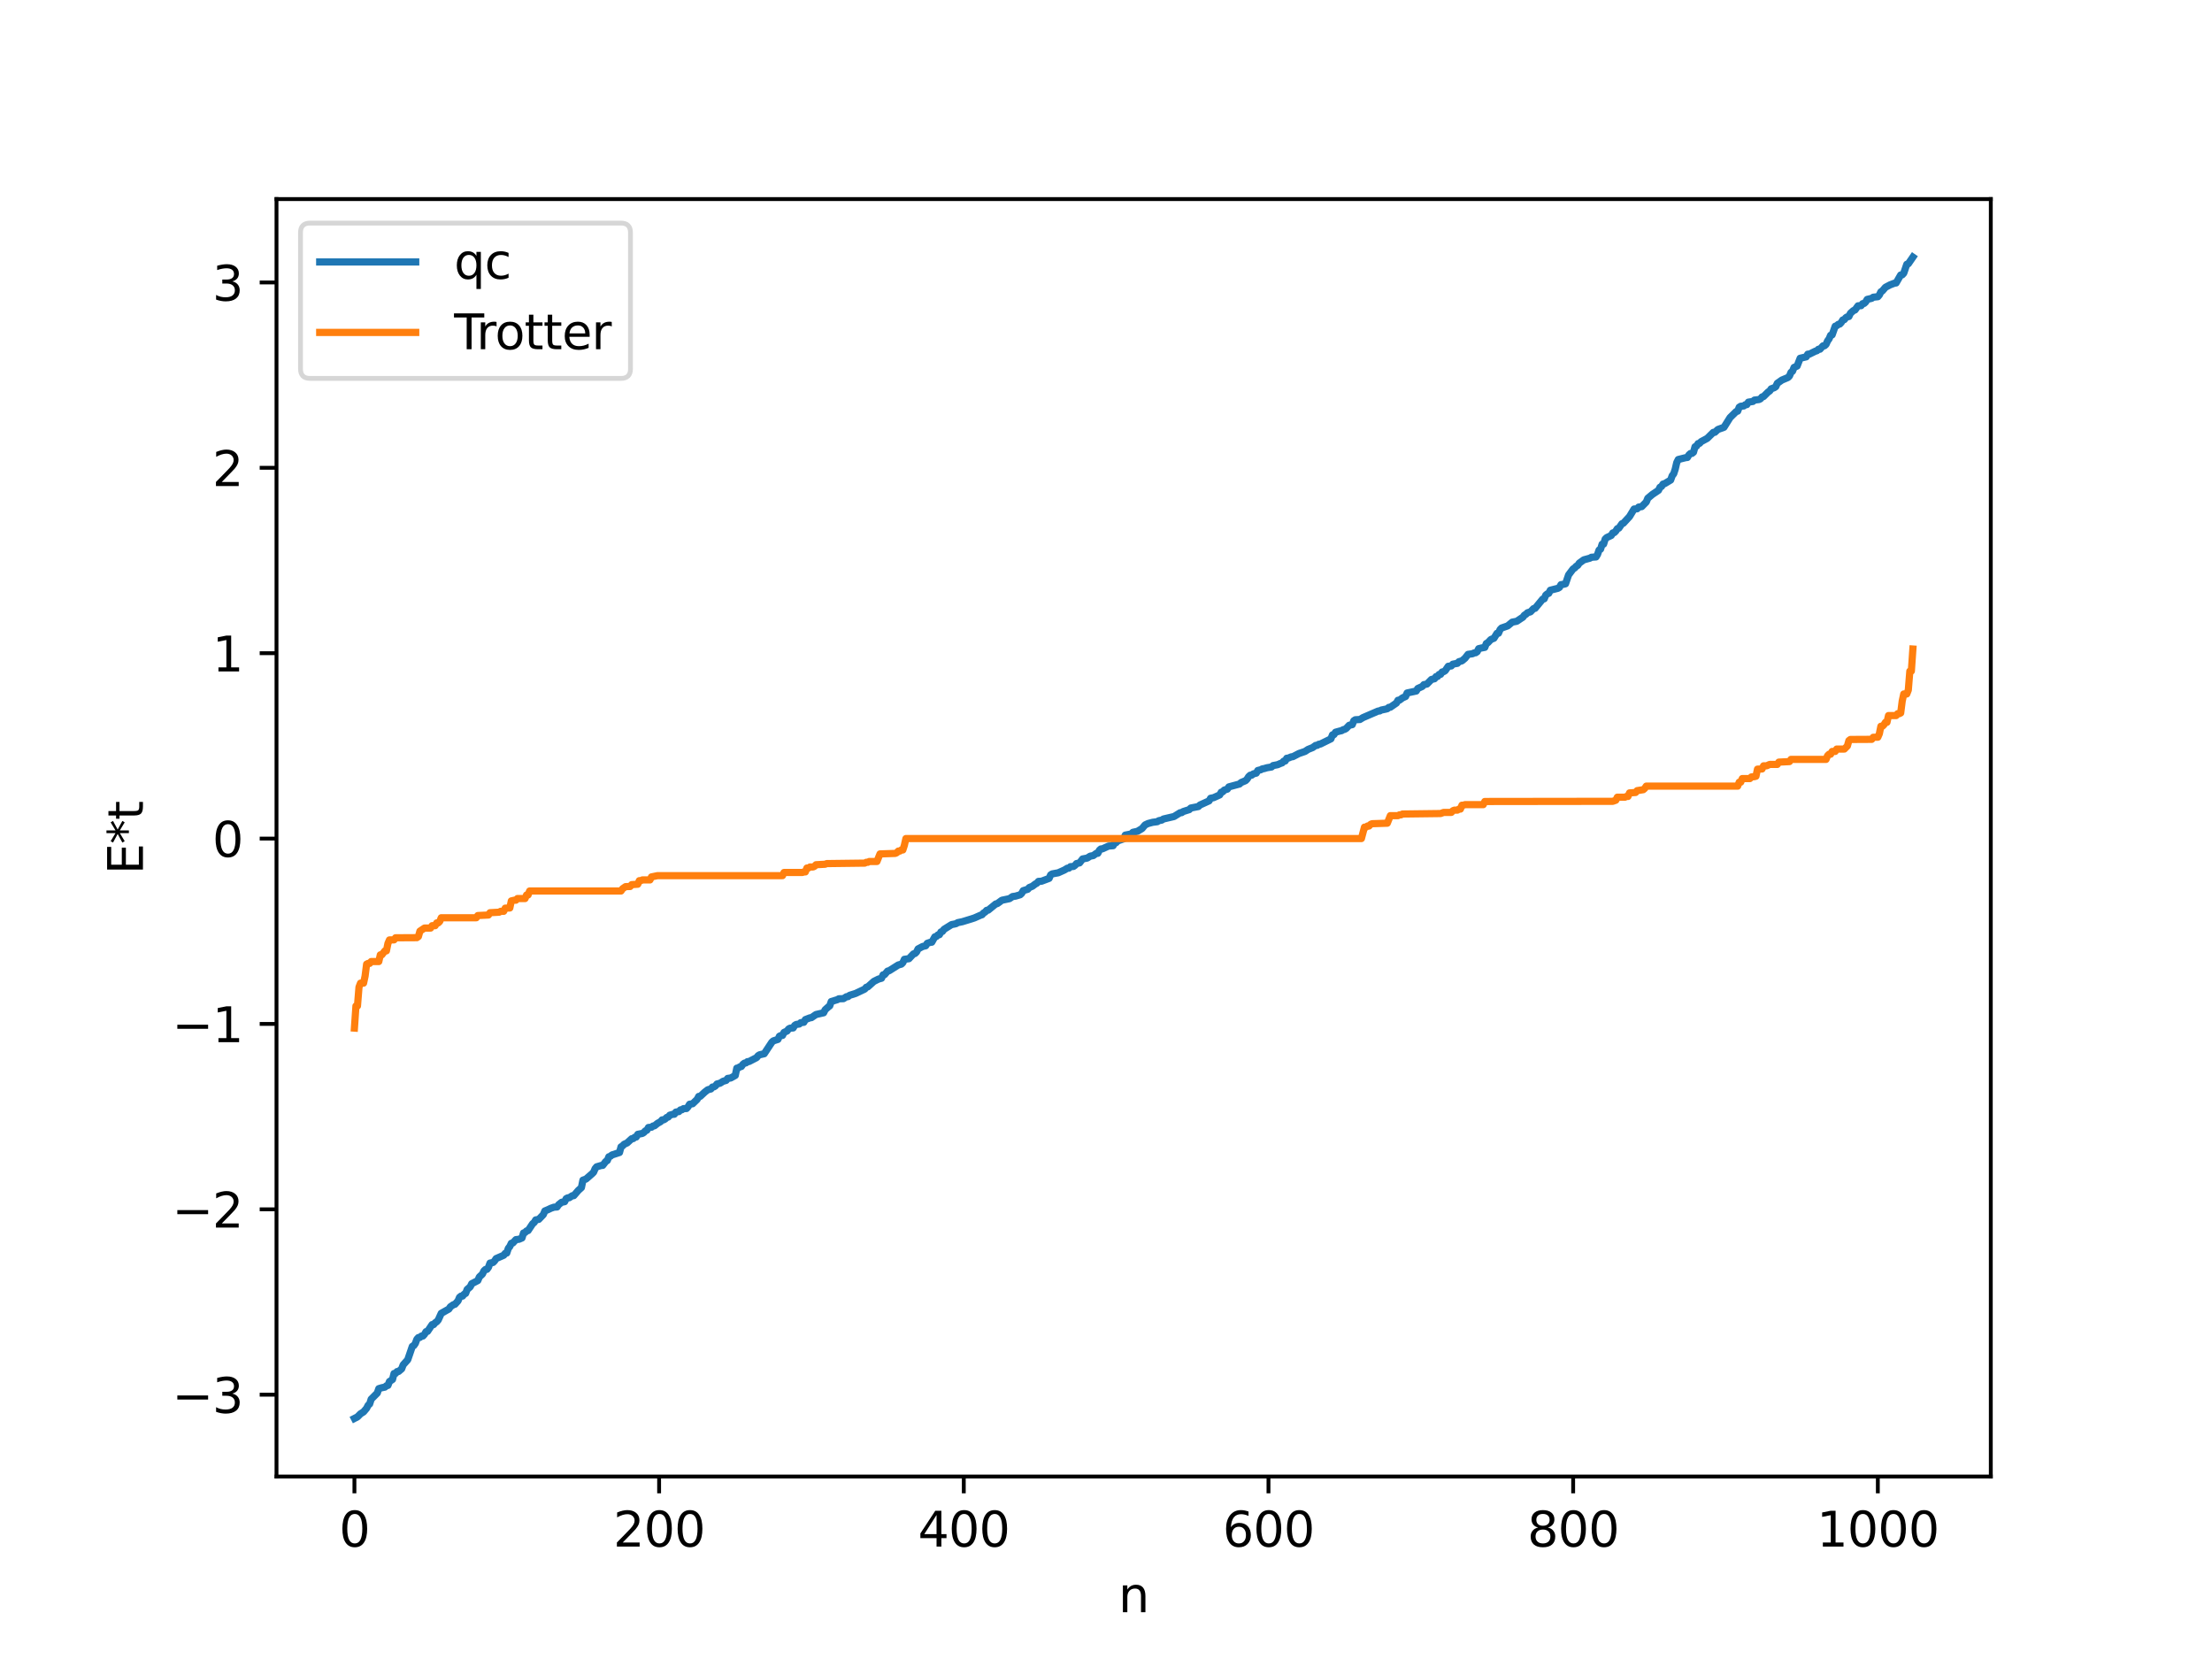 <?xml version="1.0" encoding="utf-8" standalone="no"?>
<!DOCTYPE svg PUBLIC "-//W3C//DTD SVG 1.1//EN"
  "http://www.w3.org/Graphics/SVG/1.1/DTD/svg11.dtd">
<svg xmlns:xlink="http://www.w3.org/1999/xlink" width="460.8pt" height="345.6pt" viewBox="0 0 460.8 345.6" xmlns="http://www.w3.org/2000/svg" version="1.1">
 <defs>
  <style type="text/css">*{stroke-linejoin: round; stroke-linecap: butt}</style>
 </defs>
 <g id="figure_1">
  <g id="patch_1">
   <path d="M 0 345.6 
L 460.8 345.6 
L 460.8 0 
L 0 0 
z
" style="fill: #ffffff"/>
  </g>
  <g id="axes_1">
   <g id="patch_2">
    <path d="M 57.6 307.584 
L 414.72 307.584 
L 414.72 41.472 
L 57.6 41.472 
z
" style="fill: #ffffff"/>
   </g>
   <g id="matplotlib.axis_1">
    <g id="xtick_1">
     <g id="line2d_1">
      <defs>
       <path id="m8f628824d6" d="M 0 0 
L 0 3.5 
" style="stroke: #000000; stroke-width: 0.8"/>
      </defs>
      <g>
       <use xlink:href="#m8f628824d6" x="73.833" y="307.584" style="stroke: #000000; stroke-width: 0.8"/>
      </g>
     </g>
     <g id="text_1">
      <!-- 0 -->
      <g transform="translate(70.651 322.182) scale(0.1 -0.1)">
       <defs>
        <path id="DejaVuSans-30" d="M 2034 4250 
Q 1547 4250 1301 3770 
Q 1056 3291 1056 2328 
Q 1056 1369 1301 889 
Q 1547 409 2034 409 
Q 2525 409 2770 889 
Q 3016 1369 3016 2328 
Q 3016 3291 2770 3770 
Q 2525 4250 2034 4250 
z
M 2034 4750 
Q 2819 4750 3233 4129 
Q 3647 3509 3647 2328 
Q 3647 1150 3233 529 
Q 2819 -91 2034 -91 
Q 1250 -91 836 529 
Q 422 1150 422 2328 
Q 422 3509 836 4129 
Q 1250 4750 2034 4750 
z
" transform="scale(0.016)"/>
       </defs>
       <use xlink:href="#DejaVuSans-30"/>
      </g>
     </g>
    </g>
    <g id="xtick_2">
     <g id="line2d_2">
      <g>
       <use xlink:href="#m8f628824d6" x="137.304" y="307.584" style="stroke: #000000; stroke-width: 0.8"/>
      </g>
     </g>
     <g id="text_2">
      <!-- 200 -->
      <g transform="translate(127.76 322.182) scale(0.1 -0.1)">
       <defs>
        <path id="DejaVuSans-32" d="M 1228 531 
L 3431 531 
L 3431 0 
L 469 0 
L 469 531 
Q 828 903 1448 1529 
Q 2069 2156 2228 2338 
Q 2531 2678 2651 2914 
Q 2772 3150 2772 3378 
Q 2772 3750 2511 3984 
Q 2250 4219 1831 4219 
Q 1534 4219 1204 4116 
Q 875 4013 500 3803 
L 500 4441 
Q 881 4594 1212 4672 
Q 1544 4750 1819 4750 
Q 2544 4750 2975 4387 
Q 3406 4025 3406 3419 
Q 3406 3131 3298 2873 
Q 3191 2616 2906 2266 
Q 2828 2175 2409 1742 
Q 1991 1309 1228 531 
z
" transform="scale(0.016)"/>
       </defs>
       <use xlink:href="#DejaVuSans-32"/>
       <use xlink:href="#DejaVuSans-30" x="63.623"/>
       <use xlink:href="#DejaVuSans-30" x="127.246"/>
      </g>
     </g>
    </g>
    <g id="xtick_3">
     <g id="line2d_3">
      <g>
       <use xlink:href="#m8f628824d6" x="200.775" y="307.584" style="stroke: #000000; stroke-width: 0.8"/>
      </g>
     </g>
     <g id="text_3">
      <!-- 400 -->
      <g transform="translate(191.231 322.182) scale(0.1 -0.1)">
       <defs>
        <path id="DejaVuSans-34" d="M 2419 4116 
L 825 1625 
L 2419 1625 
L 2419 4116 
z
M 2253 4666 
L 3047 4666 
L 3047 1625 
L 3713 1625 
L 3713 1100 
L 3047 1100 
L 3047 0 
L 2419 0 
L 2419 1100 
L 313 1100 
L 313 1709 
L 2253 4666 
z
" transform="scale(0.016)"/>
       </defs>
       <use xlink:href="#DejaVuSans-34"/>
       <use xlink:href="#DejaVuSans-30" x="63.623"/>
       <use xlink:href="#DejaVuSans-30" x="127.246"/>
      </g>
     </g>
    </g>
    <g id="xtick_4">
     <g id="line2d_4">
      <g>
       <use xlink:href="#m8f628824d6" x="264.246" y="307.584" style="stroke: #000000; stroke-width: 0.8"/>
      </g>
     </g>
     <g id="text_4">
      <!-- 600 -->
      <g transform="translate(254.702 322.182) scale(0.1 -0.1)">
       <defs>
        <path id="DejaVuSans-36" d="M 2113 2584 
Q 1688 2584 1439 2293 
Q 1191 2003 1191 1497 
Q 1191 994 1439 701 
Q 1688 409 2113 409 
Q 2538 409 2786 701 
Q 3034 994 3034 1497 
Q 3034 2003 2786 2293 
Q 2538 2584 2113 2584 
z
M 3366 4563 
L 3366 3988 
Q 3128 4100 2886 4159 
Q 2644 4219 2406 4219 
Q 1781 4219 1451 3797 
Q 1122 3375 1075 2522 
Q 1259 2794 1537 2939 
Q 1816 3084 2150 3084 
Q 2853 3084 3261 2657 
Q 3669 2231 3669 1497 
Q 3669 778 3244 343 
Q 2819 -91 2113 -91 
Q 1303 -91 875 529 
Q 447 1150 447 2328 
Q 447 3434 972 4092 
Q 1497 4750 2381 4750 
Q 2619 4750 2861 4703 
Q 3103 4656 3366 4563 
z
" transform="scale(0.016)"/>
       </defs>
       <use xlink:href="#DejaVuSans-36"/>
       <use xlink:href="#DejaVuSans-30" x="63.623"/>
       <use xlink:href="#DejaVuSans-30" x="127.246"/>
      </g>
     </g>
    </g>
    <g id="xtick_5">
     <g id="line2d_5">
      <g>
       <use xlink:href="#m8f628824d6" x="327.717" y="307.584" style="stroke: #000000; stroke-width: 0.8"/>
      </g>
     </g>
     <g id="text_5">
      <!-- 800 -->
      <g transform="translate(318.173 322.182) scale(0.1 -0.1)">
       <defs>
        <path id="DejaVuSans-38" d="M 2034 2216 
Q 1584 2216 1326 1975 
Q 1069 1734 1069 1313 
Q 1069 891 1326 650 
Q 1584 409 2034 409 
Q 2484 409 2743 651 
Q 3003 894 3003 1313 
Q 3003 1734 2745 1975 
Q 2488 2216 2034 2216 
z
M 1403 2484 
Q 997 2584 770 2862 
Q 544 3141 544 3541 
Q 544 4100 942 4425 
Q 1341 4750 2034 4750 
Q 2731 4750 3128 4425 
Q 3525 4100 3525 3541 
Q 3525 3141 3298 2862 
Q 3072 2584 2669 2484 
Q 3125 2378 3379 2068 
Q 3634 1759 3634 1313 
Q 3634 634 3220 271 
Q 2806 -91 2034 -91 
Q 1263 -91 848 271 
Q 434 634 434 1313 
Q 434 1759 690 2068 
Q 947 2378 1403 2484 
z
M 1172 3481 
Q 1172 3119 1398 2916 
Q 1625 2713 2034 2713 
Q 2441 2713 2670 2916 
Q 2900 3119 2900 3481 
Q 2900 3844 2670 4047 
Q 2441 4250 2034 4250 
Q 1625 4250 1398 4047 
Q 1172 3844 1172 3481 
z
" transform="scale(0.016)"/>
       </defs>
       <use xlink:href="#DejaVuSans-38"/>
       <use xlink:href="#DejaVuSans-30" x="63.623"/>
       <use xlink:href="#DejaVuSans-30" x="127.246"/>
      </g>
     </g>
    </g>
    <g id="xtick_6">
     <g id="line2d_6">
      <g>
       <use xlink:href="#m8f628824d6" x="391.188" y="307.584" style="stroke: #000000; stroke-width: 0.8"/>
      </g>
     </g>
     <g id="text_6">
      <!-- 1000 -->
      <g transform="translate(378.463 322.182) scale(0.1 -0.1)">
       <defs>
        <path id="DejaVuSans-31" d="M 794 531 
L 1825 531 
L 1825 4091 
L 703 3866 
L 703 4441 
L 1819 4666 
L 2450 4666 
L 2450 531 
L 3481 531 
L 3481 0 
L 794 0 
L 794 531 
z
" transform="scale(0.016)"/>
       </defs>
       <use xlink:href="#DejaVuSans-31"/>
       <use xlink:href="#DejaVuSans-30" x="63.623"/>
       <use xlink:href="#DejaVuSans-30" x="127.246"/>
       <use xlink:href="#DejaVuSans-30" x="190.869"/>
      </g>
     </g>
    </g>
    <g id="text_7">
     <!-- n -->
     <g transform="translate(232.991 335.861) scale(0.1 -0.1)">
      <defs>
       <path id="DejaVuSans-6e" d="M 3513 2113 
L 3513 0 
L 2938 0 
L 2938 2094 
Q 2938 2591 2744 2837 
Q 2550 3084 2163 3084 
Q 1697 3084 1428 2787 
Q 1159 2491 1159 1978 
L 1159 0 
L 581 0 
L 581 3500 
L 1159 3500 
L 1159 2956 
Q 1366 3272 1645 3428 
Q 1925 3584 2291 3584 
Q 2894 3584 3203 3211 
Q 3513 2838 3513 2113 
z
" transform="scale(0.016)"/>
      </defs>
      <use xlink:href="#DejaVuSans-6e"/>
     </g>
    </g>
   </g>
   <g id="matplotlib.axis_2">
    <g id="ytick_1">
     <g id="line2d_7">
      <defs>
       <path id="mfd64675856" d="M 0 0 
L -3.5 0 
" style="stroke: #000000; stroke-width: 0.8"/>
      </defs>
      <g>
       <use xlink:href="#mfd64675856" x="57.6" y="290.538" style="stroke: #000000; stroke-width: 0.8"/>
      </g>
     </g>
     <g id="text_8">
      <!-- −3 -->
      <g transform="translate(35.858 294.337) scale(0.1 -0.1)">
       <defs>
        <path id="DejaVuSans-2212" d="M 678 2272 
L 4684 2272 
L 4684 1741 
L 678 1741 
L 678 2272 
z
" transform="scale(0.016)"/>
        <path id="DejaVuSans-33" d="M 2597 2516 
Q 3050 2419 3304 2112 
Q 3559 1806 3559 1356 
Q 3559 666 3084 287 
Q 2609 -91 1734 -91 
Q 1441 -91 1130 -33 
Q 819 25 488 141 
L 488 750 
Q 750 597 1062 519 
Q 1375 441 1716 441 
Q 2309 441 2620 675 
Q 2931 909 2931 1356 
Q 2931 1769 2642 2001 
Q 2353 2234 1838 2234 
L 1294 2234 
L 1294 2753 
L 1863 2753 
Q 2328 2753 2575 2939 
Q 2822 3125 2822 3475 
Q 2822 3834 2567 4026 
Q 2313 4219 1838 4219 
Q 1578 4219 1281 4162 
Q 984 4106 628 3988 
L 628 4550 
Q 988 4650 1302 4700 
Q 1616 4750 1894 4750 
Q 2613 4750 3031 4423 
Q 3450 4097 3450 3541 
Q 3450 3153 3228 2886 
Q 3006 2619 2597 2516 
z
" transform="scale(0.016)"/>
       </defs>
       <use xlink:href="#DejaVuSans-2212"/>
       <use xlink:href="#DejaVuSans-33" x="83.789"/>
      </g>
     </g>
    </g>
    <g id="ytick_2">
     <g id="line2d_8">
      <g>
       <use xlink:href="#mfd64675856" x="57.6" y="251.922" style="stroke: #000000; stroke-width: 0.8"/>
      </g>
     </g>
     <g id="text_9">
      <!-- −2 -->
      <g transform="translate(35.858 255.721) scale(0.1 -0.1)">
       <use xlink:href="#DejaVuSans-2212"/>
       <use xlink:href="#DejaVuSans-32" x="83.789"/>
      </g>
     </g>
    </g>
    <g id="ytick_3">
     <g id="line2d_9">
      <g>
       <use xlink:href="#mfd64675856" x="57.6" y="213.305" style="stroke: #000000; stroke-width: 0.8"/>
      </g>
     </g>
     <g id="text_10">
      <!-- −1 -->
      <g transform="translate(35.858 217.104) scale(0.1 -0.1)">
       <use xlink:href="#DejaVuSans-2212"/>
       <use xlink:href="#DejaVuSans-31" x="83.789"/>
      </g>
     </g>
    </g>
    <g id="ytick_4">
     <g id="line2d_10">
      <g>
       <use xlink:href="#mfd64675856" x="57.6" y="174.688" style="stroke: #000000; stroke-width: 0.8"/>
      </g>
     </g>
     <g id="text_11">
      <!-- 0 -->
      <g transform="translate(44.237 178.488) scale(0.1 -0.1)">
       <use xlink:href="#DejaVuSans-30"/>
      </g>
     </g>
    </g>
    <g id="ytick_5">
     <g id="line2d_11">
      <g>
       <use xlink:href="#mfd64675856" x="57.6" y="136.072" style="stroke: #000000; stroke-width: 0.8"/>
      </g>
     </g>
     <g id="text_12">
      <!-- 1 -->
      <g transform="translate(44.237 139.871) scale(0.1 -0.1)">
       <use xlink:href="#DejaVuSans-31"/>
      </g>
     </g>
    </g>
    <g id="ytick_6">
     <g id="line2d_12">
      <g>
       <use xlink:href="#mfd64675856" x="57.6" y="97.455" style="stroke: #000000; stroke-width: 0.8"/>
      </g>
     </g>
     <g id="text_13">
      <!-- 2 -->
      <g transform="translate(44.237 101.254) scale(0.1 -0.1)">
       <use xlink:href="#DejaVuSans-32"/>
      </g>
     </g>
    </g>
    <g id="ytick_7">
     <g id="line2d_13">
      <g>
       <use xlink:href="#mfd64675856" x="57.6" y="58.838" style="stroke: #000000; stroke-width: 0.8"/>
      </g>
     </g>
     <g id="text_14">
      <!-- 3 -->
      <g transform="translate(44.237 62.638) scale(0.1 -0.1)">
       <use xlink:href="#DejaVuSans-33"/>
      </g>
     </g>
    </g>
    <g id="text_15">
     <!-- E*t -->
     <g transform="translate(29.778 182.148) rotate(-90) scale(0.1 -0.1)">
      <defs>
       <path id="DejaVuSans-45" d="M 628 4666 
L 3578 4666 
L 3578 4134 
L 1259 4134 
L 1259 2753 
L 3481 2753 
L 3481 2222 
L 1259 2222 
L 1259 531 
L 3634 531 
L 3634 0 
L 628 0 
L 628 4666 
z
" transform="scale(0.016)"/>
       <path id="DejaVuSans-2a" d="M 3009 3897 
L 1888 3291 
L 3009 2681 
L 2828 2375 
L 1778 3009 
L 1778 1831 
L 1422 1831 
L 1422 3009 
L 372 2375 
L 191 2681 
L 1313 3291 
L 191 3897 
L 372 4206 
L 1422 3572 
L 1422 4750 
L 1778 4750 
L 1778 3572 
L 2828 4206 
L 3009 3897 
z
" transform="scale(0.016)"/>
       <path id="DejaVuSans-74" d="M 1172 4494 
L 1172 3500 
L 2356 3500 
L 2356 3053 
L 1172 3053 
L 1172 1153 
Q 1172 725 1289 603 
Q 1406 481 1766 481 
L 2356 481 
L 2356 0 
L 1766 0 
Q 1100 0 847 248 
Q 594 497 594 1153 
L 594 3053 
L 172 3053 
L 172 3500 
L 594 3500 
L 594 4494 
L 1172 4494 
z
" transform="scale(0.016)"/>
      </defs>
      <use xlink:href="#DejaVuSans-45"/>
      <use xlink:href="#DejaVuSans-2a" x="63.184"/>
      <use xlink:href="#DejaVuSans-74" x="113.184"/>
     </g>
    </g>
   </g>
   <g id="line2d_14">
    <path d="M 73.833 295.488 
L 74.467 295.161 
L 75.102 294.522 
L 75.737 294.12 
L 76.372 293.367 
L 76.689 292.745 
L 77.006 292.465 
L 77.324 291.475 
L 78.593 290.202 
L 78.91 289.281 
L 79.545 289.088 
L 80.18 288.962 
L 80.497 288.686 
L 80.815 288.609 
L 81.132 287.797 
L 81.767 287.366 
L 82.084 286.125 
L 82.401 286.11 
L 82.719 285.722 
L 83.036 285.697 
L 83.671 285.153 
L 83.988 284.323 
L 84.94 283.259 
L 85.892 280.476 
L 86.21 280.306 
L 86.527 279.85 
L 86.844 278.988 
L 87.162 278.638 
L 87.479 278.607 
L 87.796 278.324 
L 88.114 278.313 
L 88.431 277.957 
L 88.748 277.411 
L 89.066 277.351 
L 90.018 275.938 
L 90.335 275.936 
L 90.653 275.55 
L 90.97 275.349 
L 91.287 274.99 
L 91.922 273.588 
L 93.509 272.695 
L 93.826 272.22 
L 94.461 271.787 
L 94.778 271.702 
L 95.413 271.001 
L 95.73 270.253 
L 96.048 270.001 
L 96.365 269.997 
L 96.682 269.599 
L 97 269.438 
L 97.317 268.614 
L 97.952 268.071 
L 98.269 267.422 
L 99.539 266.763 
L 99.856 266.013 
L 100.491 265.419 
L 100.808 264.757 
L 101.125 264.457 
L 101.443 264.426 
L 101.76 263.99 
L 102.077 263.126 
L 102.712 262.997 
L 103.029 262.675 
L 103.347 262.187 
L 104.934 261.492 
L 105.251 261.089 
L 105.568 261.033 
L 105.886 260.069 
L 106.203 259.666 
L 106.52 258.997 
L 106.838 258.927 
L 107.472 258.237 
L 108.107 258.164 
L 108.742 257.893 
L 109.059 256.853 
L 109.377 256.754 
L 109.694 256.423 
L 110.011 256.352 
L 110.963 254.921 
L 111.281 254.671 
L 111.598 254.129 
L 112.233 254.014 
L 113.185 253.021 
L 113.502 252.266 
L 114.137 252.002 
L 114.772 251.699 
L 115.406 251.477 
L 116.041 251.435 
L 116.358 250.971 
L 116.993 250.461 
L 117.628 250.332 
L 117.945 249.7 
L 118.262 249.531 
L 118.58 249.513 
L 119.215 249.094 
L 119.532 249.075 
L 120.484 247.972 
L 121.119 247.397 
L 121.436 245.846 
L 122.071 245.62 
L 123.34 244.512 
L 123.658 244.197 
L 123.975 243.442 
L 124.292 243.069 
L 125.244 242.791 
L 125.562 242.768 
L 126.196 241.951 
L 126.514 241.762 
L 126.831 240.981 
L 127.148 240.882 
L 127.466 240.605 
L 129.053 240.088 
L 129.37 238.907 
L 129.687 238.723 
L 130.005 238.378 
L 130.639 238.095 
L 131.591 237.22 
L 131.909 237.191 
L 132.226 236.911 
L 132.543 236.861 
L 132.861 236.299 
L 133.813 236.117 
L 134.13 235.916 
L 134.448 235.576 
L 134.765 235.438 
L 135.082 234.88 
L 135.717 234.823 
L 136.034 234.572 
L 136.352 234.519 
L 136.986 234.009 
L 137.621 233.655 
L 137.939 233.284 
L 138.256 233.283 
L 138.573 233.102 
L 138.891 232.789 
L 139.208 232.701 
L 139.525 232.315 
L 140.16 232.123 
L 140.477 232.114 
L 140.795 231.67 
L 141.429 231.559 
L 141.747 231.213 
L 142.064 231.178 
L 142.381 230.949 
L 143.016 230.923 
L 143.334 230.566 
L 143.651 230.034 
L 144.286 229.931 
L 145.238 229.015 
L 145.555 228.405 
L 145.872 228.389 
L 146.824 227.5 
L 147.459 227.01 
L 148.094 226.855 
L 148.411 226.452 
L 148.729 226.415 
L 149.046 226.215 
L 149.363 225.812 
L 149.998 225.652 
L 150.633 225.25 
L 151.267 225.069 
L 151.585 224.655 
L 152.22 224.568 
L 153.172 224.03 
L 153.489 222.52 
L 153.806 222.468 
L 154.124 222.237 
L 154.441 222.173 
L 154.758 221.721 
L 155.076 221.475 
L 155.393 221.424 
L 155.71 221.163 
L 156.028 221.143 
L 157.615 220.323 
L 157.932 219.92 
L 158.249 219.729 
L 159.201 219.515 
L 160.788 217.117 
L 161.105 216.831 
L 162.058 216.527 
L 162.375 215.859 
L 162.692 215.709 
L 163.01 215.7 
L 163.327 215.066 
L 163.962 214.781 
L 164.279 214.354 
L 164.596 214.181 
L 165.231 214.141 
L 165.548 213.618 
L 165.866 213.412 
L 166.5 213.323 
L 166.818 213.032 
L 167.453 212.963 
L 167.77 212.401 
L 168.722 212.034 
L 169.039 211.99 
L 169.991 211.343 
L 171.578 210.982 
L 171.896 210.343 
L 172.53 209.78 
L 172.848 209.538 
L 173.165 208.638 
L 174.434 208.25 
L 174.752 208.067 
L 175.704 208.038 
L 176.339 207.632 
L 176.656 207.618 
L 176.973 207.349 
L 178.243 206.95 
L 180.147 206.046 
L 180.464 205.663 
L 180.781 205.576 
L 182.051 204.436 
L 183.003 203.962 
L 183.638 203.787 
L 183.955 203.081 
L 184.272 203.035 
L 184.907 202.295 
L 185.224 202.224 
L 187.129 201.021 
L 187.763 200.849 
L 188.081 200.538 
L 188.398 199.842 
L 189.35 199.713 
L 189.985 199.034 
L 190.302 198.708 
L 190.62 198.627 
L 190.937 198.316 
L 191.254 197.673 
L 192.206 197.17 
L 192.841 197.021 
L 193.158 196.512 
L 193.793 196.297 
L 194.11 196.276 
L 194.745 195.156 
L 195.062 195.085 
L 195.38 194.767 
L 195.697 194.717 
L 196.015 194.137 
L 196.332 194.034 
L 196.649 193.6 
L 198.236 192.61 
L 198.871 192.486 
L 199.188 192.404 
L 199.505 192.204 
L 200.458 192.011 
L 202.362 191.427 
L 202.996 191.218 
L 204.266 190.655 
L 204.583 190.554 
L 204.9 190.181 
L 205.218 190.009 
L 205.535 189.642 
L 205.853 189.602 
L 207.439 188.307 
L 207.757 188.237 
L 208.709 187.538 
L 209.661 187.339 
L 210.296 187.206 
L 210.93 186.77 
L 211.565 186.678 
L 212.517 186.396 
L 212.834 186.104 
L 213.152 185.543 
L 213.786 185.345 
L 214.104 185.25 
L 214.421 184.886 
L 215.056 184.626 
L 215.691 184.142 
L 216.008 183.986 
L 216.325 183.612 
L 216.96 183.576 
L 218.547 182.98 
L 218.864 182.263 
L 219.181 182.053 
L 220.451 181.818 
L 221.72 181.248 
L 222.355 180.862 
L 222.672 180.852 
L 222.99 180.545 
L 223.624 180.495 
L 223.942 180.273 
L 224.259 179.896 
L 224.894 179.756 
L 225.529 178.933 
L 226.481 178.754 
L 227.115 178.351 
L 227.75 178.232 
L 228.385 177.768 
L 228.702 177.755 
L 229.02 177.121 
L 229.337 176.851 
L 229.654 176.831 
L 230.924 176.252 
L 231.876 176.175 
L 232.193 175.636 
L 232.51 175.533 
L 232.828 175.177 
L 234.097 174.741 
L 234.415 173.967 
L 235.367 173.782 
L 235.684 173.699 
L 236.001 173.383 
L 236.953 173.178 
L 237.905 172.603 
L 238.54 171.845 
L 239.175 171.55 
L 240.127 171.297 
L 241.079 171.176 
L 241.396 170.964 
L 242.031 170.839 
L 242.348 170.615 
L 244.57 170.097 
L 245.839 169.31 
L 246.157 169.288 
L 246.474 169.063 
L 247.109 168.858 
L 247.743 168.66 
L 248.061 168.329 
L 249.648 168.017 
L 249.965 167.703 
L 251.869 166.837 
L 252.186 166.295 
L 252.821 166.167 
L 254.091 165.592 
L 254.408 165.026 
L 254.725 164.94 
L 255.043 164.585 
L 255.677 164.391 
L 255.995 163.922 
L 258.216 163.322 
L 258.534 163.019 
L 259.486 162.619 
L 259.803 162.285 
L 260.12 161.785 
L 260.438 161.493 
L 260.755 161.479 
L 261.072 161.221 
L 261.707 161.055 
L 262.024 160.506 
L 262.659 160.35 
L 262.977 160.158 
L 263.294 160.125 
L 263.929 159.935 
L 264.881 159.779 
L 265.198 159.486 
L 266.15 159.301 
L 266.785 159.023 
L 267.102 158.917 
L 267.42 158.559 
L 267.737 158.525 
L 268.054 157.96 
L 268.372 157.93 
L 269.006 157.662 
L 269.324 157.63 
L 270.593 156.971 
L 271.862 156.537 
L 272.497 156.117 
L 273.449 155.734 
L 274.084 155.279 
L 274.401 155.27 
L 274.719 155.047 
L 275.036 155.009 
L 277.258 153.914 
L 277.575 153.088 
L 277.892 153.029 
L 278.21 152.534 
L 279.162 152.273 
L 279.479 152.217 
L 279.796 152.009 
L 280.114 151.938 
L 280.431 151.751 
L 281.066 151.085 
L 281.7 150.957 
L 282.018 150.147 
L 282.335 149.939 
L 283.287 149.887 
L 283.922 149.496 
L 287.096 148.124 
L 287.413 148.104 
L 287.73 147.92 
L 288.682 147.723 
L 289 147.638 
L 289.317 147.361 
L 289.634 147.329 
L 290.904 146.452 
L 291.221 145.882 
L 291.539 145.852 
L 292.173 145.382 
L 292.808 145.092 
L 293.125 144.36 
L 295.029 143.954 
L 295.347 143.429 
L 296.299 142.996 
L 296.616 142.623 
L 297.251 142.505 
L 298.203 141.541 
L 298.838 141.398 
L 299.155 140.945 
L 299.472 140.925 
L 299.79 140.497 
L 300.107 140.475 
L 300.424 139.986 
L 300.742 139.915 
L 301.059 139.724 
L 301.694 138.799 
L 302.329 138.73 
L 302.646 138.364 
L 303.281 138.239 
L 303.598 138.189 
L 303.915 137.845 
L 304.55 137.665 
L 305.185 137.13 
L 305.82 136.316 
L 306.772 136.182 
L 307.089 136.008 
L 307.406 135.98 
L 307.724 135.763 
L 308.041 135.128 
L 308.676 134.977 
L 309.31 134.86 
L 309.628 134.049 
L 309.945 133.889 
L 310.58 133.215 
L 311.215 132.961 
L 311.849 131.931 
L 312.167 131.912 
L 312.484 131.159 
L 312.801 130.828 
L 314.071 130.387 
L 315.023 129.606 
L 315.975 129.42 
L 316.927 128.778 
L 317.244 128.576 
L 317.562 128.141 
L 317.879 127.968 
L 318.196 127.652 
L 318.831 127.45 
L 319.466 126.784 
L 319.783 126.731 
L 320.418 125.96 
L 321.37 124.805 
L 321.687 124.749 
L 322.005 123.986 
L 322.322 123.718 
L 322.639 123.597 
L 322.957 122.956 
L 324.543 122.552 
L 324.861 122.361 
L 325.178 121.798 
L 325.813 121.699 
L 326.13 121.613 
L 326.765 119.764 
L 327.717 118.501 
L 328.034 118.322 
L 328.352 117.963 
L 328.669 117.78 
L 328.986 117.31 
L 329.939 116.623 
L 331.208 116.277 
L 331.525 116.086 
L 332.477 116.021 
L 332.795 115.504 
L 333.112 114.584 
L 333.429 114.396 
L 333.747 113.366 
L 334.064 113.343 
L 334.381 112.313 
L 334.699 111.996 
L 335.651 111.549 
L 335.968 111.017 
L 336.286 110.946 
L 336.603 110.632 
L 336.92 110.134 
L 337.238 110.021 
L 337.872 109.107 
L 338.19 108.986 
L 339.459 107.61 
L 340.411 106.039 
L 341.046 105.991 
L 341.363 105.631 
L 341.998 105.54 
L 342.95 104.573 
L 343.267 103.798 
L 344.22 102.998 
L 345.489 102.144 
L 345.806 101.506 
L 346.124 101.338 
L 346.441 100.837 
L 346.758 100.767 
L 348.028 100 
L 348.345 99.103 
L 348.662 98.701 
L 348.98 97.727 
L 349.297 96.36 
L 349.615 95.725 
L 350.567 95.485 
L 351.201 95.33 
L 351.519 95.298 
L 351.836 94.759 
L 352.153 94.478 
L 352.471 94.455 
L 352.788 94.201 
L 353.105 93.062 
L 353.423 92.927 
L 353.74 92.41 
L 354.058 92.351 
L 354.375 92.002 
L 355.644 91.321 
L 356.914 90.069 
L 357.231 90.056 
L 357.866 89.471 
L 359.135 89.013 
L 360.405 86.987 
L 361.674 85.74 
L 361.991 85.651 
L 362.309 84.828 
L 362.626 84.631 
L 363.261 84.566 
L 363.578 84.311 
L 363.896 84.288 
L 364.213 83.777 
L 365.165 83.629 
L 365.482 83.344 
L 366.434 83.231 
L 366.752 83.07 
L 367.069 82.692 
L 367.386 82.602 
L 368.339 81.654 
L 368.656 81.456 
L 368.973 80.998 
L 369.608 80.766 
L 369.925 80.551 
L 370.243 79.848 
L 371.195 79.177 
L 372.464 78.642 
L 372.781 78.324 
L 373.099 77.566 
L 373.416 77.328 
L 373.734 76.536 
L 374.368 76.261 
L 375.003 74.63 
L 376.272 74.335 
L 376.59 73.783 
L 376.907 73.783 
L 378.177 73.157 
L 378.494 73.061 
L 378.811 72.755 
L 379.129 72.752 
L 379.763 72.05 
L 380.081 72.031 
L 380.398 71.747 
L 380.715 71.02 
L 381.033 70.585 
L 381.35 69.839 
L 381.667 69.762 
L 382.302 67.959 
L 382.62 67.857 
L 382.937 67.575 
L 383.254 67.507 
L 383.572 67.168 
L 383.889 66.652 
L 384.206 66.582 
L 384.524 66.174 
L 384.841 65.988 
L 385.158 65.938 
L 385.476 65.258 
L 386.11 64.697 
L 386.428 64.574 
L 387.062 63.707 
L 387.697 63.678 
L 388.015 63.264 
L 388.332 63.209 
L 388.649 62.918 
L 388.967 62.37 
L 389.919 62.147 
L 390.236 61.914 
L 391.188 61.812 
L 391.505 61.443 
L 391.823 60.792 
L 392.14 60.593 
L 392.775 59.847 
L 393.727 59.347 
L 394.679 58.982 
L 394.996 58.944 
L 395.948 57.285 
L 396.266 57.252 
L 396.583 56.914 
L 397.218 55.056 
L 397.535 54.949 
L 398.487 53.568 
L 398.487 53.568 
" clip-path="url(#pac75b6d707)" style="fill: none; stroke: #1f77b4; stroke-width: 1.5; stroke-linecap: square"/>
   </g>
   <g id="line2d_15">
    <path d="M 73.833 214.173 
L 74.15 209.566 
L 74.467 209.566 
L 74.785 205.627 
L 75.102 204.809 
L 75.737 204.809 
L 76.054 203.336 
L 76.372 200.848 
L 76.689 200.695 
L 77.006 200.695 
L 77.324 200.31 
L 78.91 200.31 
L 79.228 198.907 
L 79.545 198.907 
L 80.18 198.085 
L 80.497 198.085 
L 80.815 196.533 
L 81.132 195.803 
L 82.084 195.79 
L 82.401 195.358 
L 86.844 195.333 
L 87.162 195.096 
L 87.479 193.972 
L 88.431 193.334 
L 89.7 193.334 
L 90.018 192.837 
L 90.653 192.837 
L 90.97 192.259 
L 91.287 192.259 
L 91.605 191.958 
L 91.922 191.184 
L 99.221 191.184 
L 99.539 190.722 
L 101.76 190.613 
L 102.077 190.135 
L 103.981 190.027 
L 104.299 189.841 
L 104.934 189.841 
L 105.251 189.185 
L 106.203 189.152 
L 106.52 187.672 
L 107.155 187.526 
L 107.472 187.526 
L 107.79 187.185 
L 109.377 187.185 
L 109.694 186.437 
L 110.011 186.437 
L 110.329 185.611 
L 129.37 185.611 
L 129.687 185.141 
L 130.322 184.7 
L 131.274 184.671 
L 131.591 184.287 
L 132.861 184.2 
L 133.178 183.46 
L 133.496 183.46 
L 133.813 183.305 
L 135.4 183.305 
L 135.717 182.675 
L 136.986 182.412 
L 163.01 182.412 
L 163.327 181.757 
L 167.135 181.757 
L 167.453 181.638 
L 167.77 181.638 
L 168.087 180.828 
L 168.405 180.828 
L 168.722 180.612 
L 169.357 180.612 
L 169.674 180.472 
L 169.991 180.138 
L 171.896 180.037 
L 172.213 179.902 
L 180.147 179.802 
L 180.464 179.63 
L 180.781 179.63 
L 181.099 179.462 
L 182.686 179.462 
L 183.32 177.887 
L 186.494 177.782 
L 186.811 177.644 
L 187.129 177.298 
L 187.446 177.298 
L 187.763 177.063 
L 188.081 177.063 
L 188.398 176.084 
L 188.715 174.688 
L 283.605 174.688 
L 284.239 172.313 
L 284.557 172.313 
L 284.874 172.079 
L 285.191 172.079 
L 285.509 171.733 
L 285.826 171.595 
L 289 171.489 
L 289.634 169.915 
L 291.221 169.915 
L 291.539 169.746 
L 291.856 169.746 
L 292.173 169.574 
L 300.107 169.474 
L 300.742 169.239 
L 302.329 169.239 
L 302.646 168.905 
L 302.963 168.765 
L 303.598 168.765 
L 303.915 168.549 
L 304.233 168.549 
L 304.55 167.739 
L 304.867 167.739 
L 305.185 167.619 
L 308.993 167.619 
L 309.31 166.965 
L 335.968 166.929 
L 336.603 166.702 
L 336.92 166.071 
L 338.507 166.071 
L 338.824 165.916 
L 339.142 165.916 
L 339.459 165.177 
L 340.729 165.089 
L 341.046 164.705 
L 342.315 164.506 
L 342.633 164.235 
L 342.95 163.766 
L 361.991 163.766 
L 362.309 162.94 
L 362.626 162.94 
L 362.943 162.192 
L 364.53 162.192 
L 364.848 161.851 
L 365.482 161.792 
L 365.8 161.705 
L 366.117 160.225 
L 367.069 160.192 
L 367.386 159.536 
L 368.021 159.536 
L 368.656 159.242 
L 370.243 159.242 
L 370.56 158.763 
L 372.781 158.654 
L 373.099 158.193 
L 380.398 158.193 
L 380.715 157.419 
L 381.033 157.118 
L 381.35 157.118 
L 381.667 156.54 
L 382.302 156.54 
L 382.62 156.043 
L 384.206 156.043 
L 384.841 155.405 
L 385.158 154.28 
L 385.476 154.043 
L 389.919 154.019 
L 390.236 153.587 
L 391.188 153.574 
L 391.505 152.843 
L 391.823 151.292 
L 392.14 151.292 
L 392.458 150.978 
L 392.775 150.47 
L 393.092 150.47 
L 393.41 149.066 
L 394.996 149.066 
L 395.314 148.681 
L 395.631 148.681 
L 395.948 148.529 
L 396.266 146.041 
L 396.583 144.567 
L 397.218 144.567 
L 397.535 143.749 
L 397.853 139.811 
L 398.17 139.811 
L 398.487 135.204 
L 398.487 135.204 
" clip-path="url(#pac75b6d707)" style="fill: none; stroke: #ff7f0e; stroke-width: 1.5; stroke-linecap: square"/>
   </g>
   <g id="patch_3">
    <path d="M 57.6 307.584 
L 57.6 41.472 
" style="fill: none; stroke: #000000; stroke-width: 0.8; stroke-linejoin: miter; stroke-linecap: square"/>
   </g>
   <g id="patch_4">
    <path d="M 414.72 307.584 
L 414.72 41.472 
" style="fill: none; stroke: #000000; stroke-width: 0.8; stroke-linejoin: miter; stroke-linecap: square"/>
   </g>
   <g id="patch_5">
    <path d="M 57.6 307.584 
L 414.72 307.584 
" style="fill: none; stroke: #000000; stroke-width: 0.8; stroke-linejoin: miter; stroke-linecap: square"/>
   </g>
   <g id="patch_6">
    <path d="M 57.6 41.472 
L 414.72 41.472 
" style="fill: none; stroke: #000000; stroke-width: 0.8; stroke-linejoin: miter; stroke-linecap: square"/>
   </g>
   <g id="legend_1">
    <g id="patch_7">
     <path d="M 64.6 78.828 
L 129.342 78.828 
Q 131.342 78.828 131.342 76.828 
L 131.342 48.472 
Q 131.342 46.472 129.342 46.472 
L 64.6 46.472 
Q 62.6 46.472 62.6 48.472 
L 62.6 76.828 
Q 62.6 78.828 64.6 78.828 
z
" style="fill: #ffffff; opacity: 0.8; stroke: #cccccc; stroke-linejoin: miter"/>
    </g>
    <g id="line2d_16">
     <path d="M 66.6 54.57 
L 76.6 54.57 
L 86.6 54.57 
" style="fill: none; stroke: #1f77b4; stroke-width: 1.5; stroke-linecap: square"/>
    </g>
    <g id="text_16">
     <!-- qc -->
     <g transform="translate(94.6 58.07) scale(0.1 -0.1)">
      <defs>
       <path id="DejaVuSans-71" d="M 947 1747 
Q 947 1113 1208 752 
Q 1469 391 1925 391 
Q 2381 391 2643 752 
Q 2906 1113 2906 1747 
Q 2906 2381 2643 2742 
Q 2381 3103 1925 3103 
Q 1469 3103 1208 2742 
Q 947 2381 947 1747 
z
M 2906 525 
Q 2725 213 2448 61 
Q 2172 -91 1784 -91 
Q 1150 -91 751 415 
Q 353 922 353 1747 
Q 353 2572 751 3078 
Q 1150 3584 1784 3584 
Q 2172 3584 2448 3432 
Q 2725 3281 2906 2969 
L 2906 3500 
L 3481 3500 
L 3481 -1331 
L 2906 -1331 
L 2906 525 
z
" transform="scale(0.016)"/>
       <path id="DejaVuSans-63" d="M 3122 3366 
L 3122 2828 
Q 2878 2963 2633 3030 
Q 2388 3097 2138 3097 
Q 1578 3097 1268 2742 
Q 959 2388 959 1747 
Q 959 1106 1268 751 
Q 1578 397 2138 397 
Q 2388 397 2633 464 
Q 2878 531 3122 666 
L 3122 134 
Q 2881 22 2623 -34 
Q 2366 -91 2075 -91 
Q 1284 -91 818 406 
Q 353 903 353 1747 
Q 353 2603 823 3093 
Q 1294 3584 2113 3584 
Q 2378 3584 2631 3529 
Q 2884 3475 3122 3366 
z
" transform="scale(0.016)"/>
      </defs>
      <use xlink:href="#DejaVuSans-71"/>
      <use xlink:href="#DejaVuSans-63" x="63.477"/>
     </g>
    </g>
    <g id="line2d_17">
     <path d="M 66.6 69.249 
L 76.6 69.249 
L 86.6 69.249 
" style="fill: none; stroke: #ff7f0e; stroke-width: 1.5; stroke-linecap: square"/>
    </g>
    <g id="text_17">
     <!-- Trotter -->
     <g transform="translate(94.6 72.749) scale(0.1 -0.1)">
      <defs>
       <path id="DejaVuSans-54" d="M -19 4666 
L 3928 4666 
L 3928 4134 
L 2272 4134 
L 2272 0 
L 1638 0 
L 1638 4134 
L -19 4134 
L -19 4666 
z
" transform="scale(0.016)"/>
       <path id="DejaVuSans-72" d="M 2631 2963 
Q 2534 3019 2420 3045 
Q 2306 3072 2169 3072 
Q 1681 3072 1420 2755 
Q 1159 2438 1159 1844 
L 1159 0 
L 581 0 
L 581 3500 
L 1159 3500 
L 1159 2956 
Q 1341 3275 1631 3429 
Q 1922 3584 2338 3584 
Q 2397 3584 2469 3576 
Q 2541 3569 2628 3553 
L 2631 2963 
z
" transform="scale(0.016)"/>
       <path id="DejaVuSans-6f" d="M 1959 3097 
Q 1497 3097 1228 2736 
Q 959 2375 959 1747 
Q 959 1119 1226 758 
Q 1494 397 1959 397 
Q 2419 397 2687 759 
Q 2956 1122 2956 1747 
Q 2956 2369 2687 2733 
Q 2419 3097 1959 3097 
z
M 1959 3584 
Q 2709 3584 3137 3096 
Q 3566 2609 3566 1747 
Q 3566 888 3137 398 
Q 2709 -91 1959 -91 
Q 1206 -91 779 398 
Q 353 888 353 1747 
Q 353 2609 779 3096 
Q 1206 3584 1959 3584 
z
" transform="scale(0.016)"/>
       <path id="DejaVuSans-65" d="M 3597 1894 
L 3597 1613 
L 953 1613 
Q 991 1019 1311 708 
Q 1631 397 2203 397 
Q 2534 397 2845 478 
Q 3156 559 3463 722 
L 3463 178 
Q 3153 47 2828 -22 
Q 2503 -91 2169 -91 
Q 1331 -91 842 396 
Q 353 884 353 1716 
Q 353 2575 817 3079 
Q 1281 3584 2069 3584 
Q 2775 3584 3186 3129 
Q 3597 2675 3597 1894 
z
M 3022 2063 
Q 3016 2534 2758 2815 
Q 2500 3097 2075 3097 
Q 1594 3097 1305 2825 
Q 1016 2553 972 2059 
L 3022 2063 
z
" transform="scale(0.016)"/>
      </defs>
      <use xlink:href="#DejaVuSans-54"/>
      <use xlink:href="#DejaVuSans-72" x="46.334"/>
      <use xlink:href="#DejaVuSans-6f" x="85.197"/>
      <use xlink:href="#DejaVuSans-74" x="146.379"/>
      <use xlink:href="#DejaVuSans-74" x="185.588"/>
      <use xlink:href="#DejaVuSans-65" x="224.797"/>
      <use xlink:href="#DejaVuSans-72" x="286.32"/>
     </g>
    </g>
   </g>
  </g>
 </g>
 <defs>
  <clipPath id="pac75b6d707">
   <rect x="57.6" y="41.472" width="357.12" height="266.112"/>
  </clipPath>
 </defs>
</svg>
